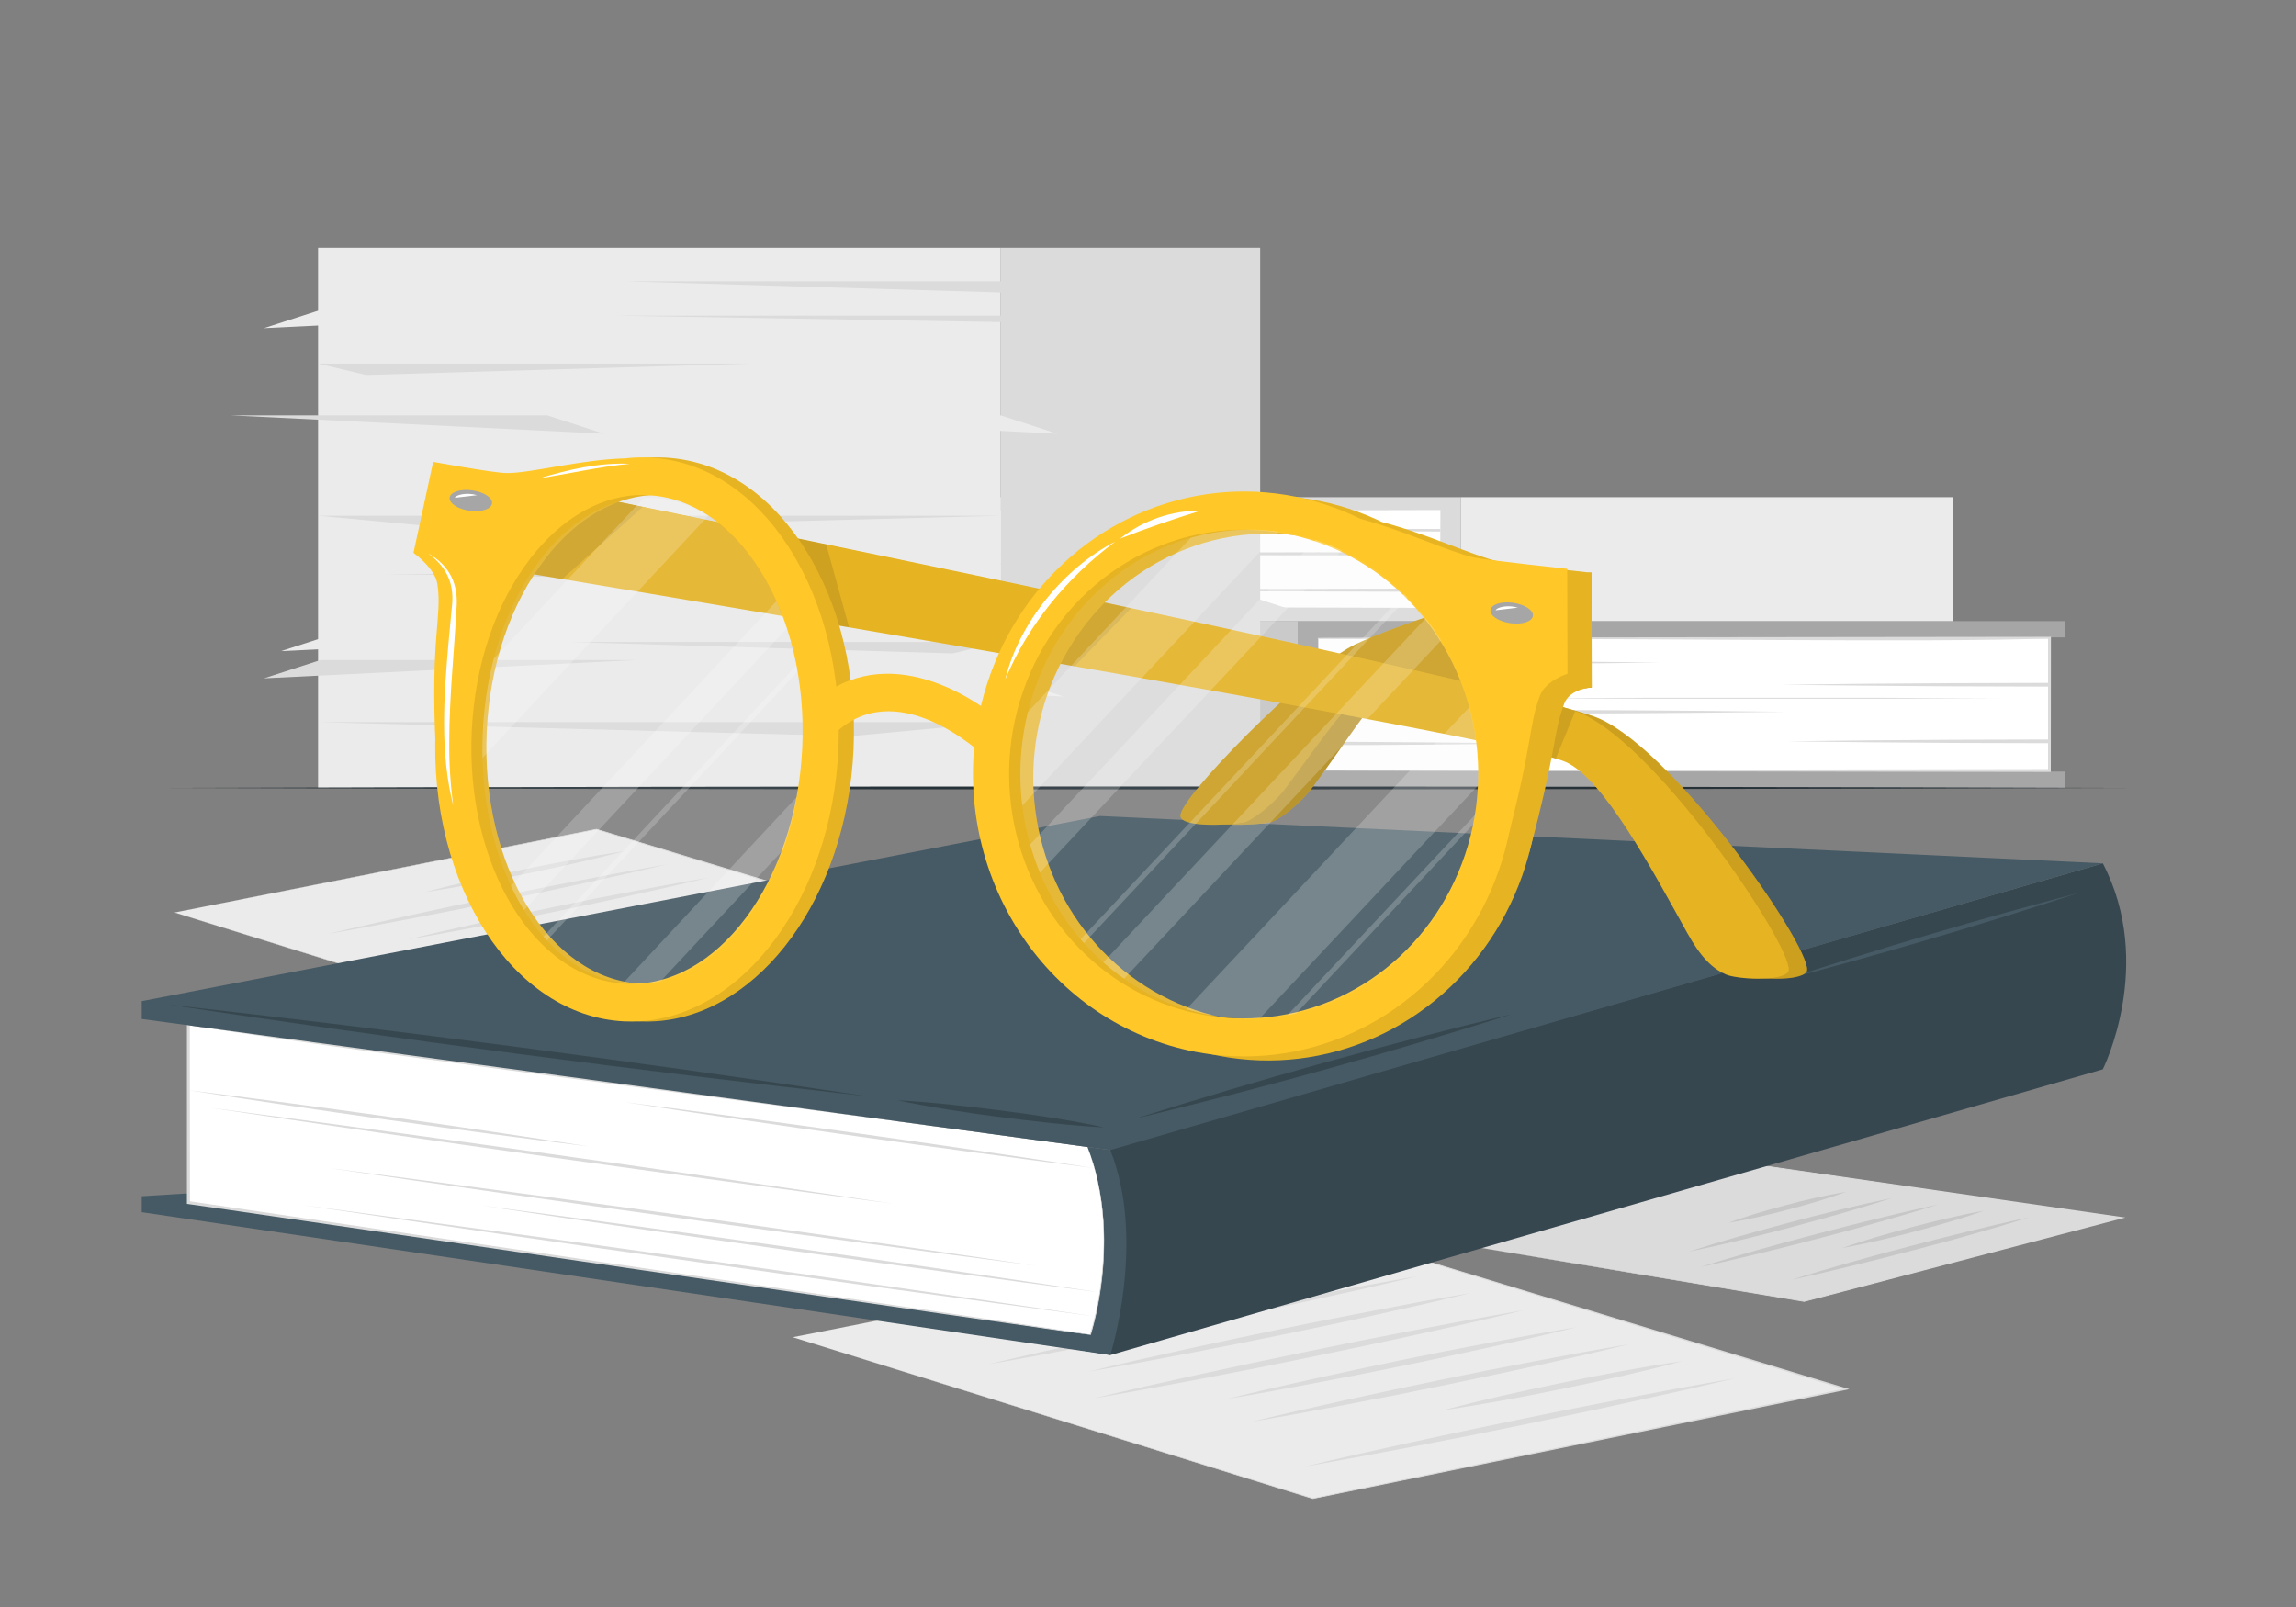 <svg width="140" height="98" viewBox="0 0 140 98" fill="none" xmlns="http://www.w3.org/2000/svg">
<rect x="0" y="0" width="140" height="98" fill="#808080" stroke="none"/>
<path d="M49.158 48.044L79.158 48.044V37.876H49.158V48.044Z" fill="#C7C7C7"/>
<path d="M79.158 37.878V48.046H125.92V47.054H124.912V38.87H125.92V37.878H79.158Z" fill="#A6A6A6"/>
<path d="M80.386 46.99L124.964 46.99V38.932L80.386 38.932V46.99Z" fill="white"/>
<path d="M80.384 46.99C91.496 46.957 113.855 46.916 124.964 46.902L124.88 46.99V38.932C118.117 39.21 98.5 38.897 91.539 38.989L80.393 38.961C80.425 38.788 80.393 47.027 80.393 46.99H80.384ZM80.384 46.99C80.384 46.963 80.358 38.93 80.358 38.905C80.358 38.88 91.522 38.88 91.53 38.876L124.964 38.835H125.057V38.932L125.048 46.99V47.077H124.964C113.853 47.066 91.493 47.025 80.384 46.99Z" fill="#DBDBDB"/>
<path d="M108.965 45.208C112.373 45.255 115.782 45.287 119.19 45.305L124.964 45.321V45.097L119.19 45.113C115.782 45.126 112.373 45.157 108.965 45.208Z" fill="#DBDBDB"/>
<path d="M80.384 43.303V43.51L87.827 43.531L98.614 43.502C102.023 43.485 105.431 43.453 108.84 43.407C105.431 43.36 102.023 43.328 98.614 43.311L87.827 43.282L80.384 43.303Z" fill="#DBDBDB"/>
<path d="M80.384 40.282V40.531L91.024 40.502C94.435 40.485 97.844 40.453 101.25 40.407C97.841 40.36 94.433 40.328 91.024 40.312L80.384 40.282Z" fill="#DBDBDB"/>
<path d="M80.384 45.229V45.436H83.242C86.651 45.42 90.06 45.388 93.47 45.34C90.059 45.296 86.649 45.264 83.242 45.245L80.384 45.229Z" fill="#DBDBDB"/>
<path d="M108.623 41.757C112.033 41.801 115.442 41.833 118.851 41.852L124.964 41.87V41.644L118.851 41.662C115.439 41.677 112.03 41.709 108.623 41.757Z" fill="#DBDBDB"/>
<path d="M121.997 42.584C119.652 42.571 117.304 42.561 114.955 42.554H107.527H100.29C97.942 42.554 95.594 42.564 93.247 42.584C95.595 42.597 97.943 42.606 100.29 42.613H107.527H114.955C117.303 42.606 119.65 42.597 121.997 42.584Z" fill="#DBDBDB"/>
<path d="M119.06 30.32H89.061V37.878H119.06V30.32Z" fill="#EBEBEB"/>
<path d="M89.058 37.878V30.32H42.296V31.058H43.304V37.141H42.296V37.878H89.058Z" fill="#DBDBDB"/>
<path d="M87.832 31.104H43.254V37.094H87.832V31.104Z" fill="white"/>
<path d="M87.832 31.104C76.72 31.139 54.361 31.18 43.254 31.194L43.34 31.104V37.094C42.75 36.825 65.669 37.111 65.536 37.026C71.088 37.026 82.277 37.053 87.826 37.072C87.794 37.201 87.826 31.079 87.826 31.104H87.832ZM87.832 31.104L87.852 37.094V37.115H87.832C82.271 37.135 71.101 37.16 65.542 37.162L43.254 37.191H43.161V37.094V31.104V31.015H43.246C54.357 31.028 76.718 31.069 87.824 31.104H87.832Z" fill="#DBDBDB"/>
<path d="M59.254 32.429C55.845 32.394 52.436 32.37 49.026 32.357L43.252 32.345V32.511L49.026 32.501C52.431 32.492 55.84 32.468 59.254 32.429Z" fill="#DBDBDB"/>
<path d="M87.832 33.849V33.695L80.391 33.68L69.604 33.701C66.195 33.714 62.786 33.737 59.377 33.771C62.785 33.806 66.194 33.83 69.604 33.843L80.391 33.865L87.832 33.849Z" fill="#DBDBDB"/>
<path d="M87.832 36.09V35.895L77.192 35.917C73.782 35.93 70.373 35.954 66.965 35.989C70.373 36.021 73.782 36.045 77.192 36.059L87.832 36.09Z" fill="#DBDBDB"/>
<path d="M87.832 32.413V32.26H84.974C81.566 32.271 78.157 32.295 74.749 32.332C78.157 32.365 81.566 32.389 84.974 32.402L87.832 32.413Z" fill="#DBDBDB"/>
<path d="M59.595 34.995C56.185 34.962 52.776 34.938 49.366 34.923L43.252 34.911V35.079L49.366 35.065C52.777 35.053 56.187 35.03 59.595 34.995Z" fill="#DBDBDB"/>
<path d="M46.218 34.38C48.566 34.391 50.914 34.398 53.261 34.402H60.691H67.926C70.274 34.402 72.622 34.394 74.969 34.38C72.622 34.368 70.274 34.361 67.926 34.359H60.691H53.261C50.913 34.363 48.565 34.37 46.218 34.38Z" fill="#DBDBDB"/>
<path d="M61.021 15.11H19.395V48.046H61.021V15.11Z" fill="#EBEBEB"/>
<path d="M76.841 15.11H61.021V48.046H76.841V15.11Z" fill="#DBDBDB"/>
<path d="M19.395 31.45H61.021L28.513 32.304L19.395 31.45Z" fill="#DBDBDB"/>
<path d="M61.021 44.037H19.395L51.904 44.891L61.021 44.037Z" fill="#DBDBDB"/>
<path d="M19.395 22.173H45.763L22.323 22.869L19.395 22.173Z" fill="#DBDBDB"/>
<path d="M61.021 39.15H34.654L58.092 39.847L61.021 39.15Z" fill="#DBDBDB"/>
<path d="M64.516 17.158H38.149L61.589 17.856L64.516 17.158Z" fill="#DBDBDB"/>
<path d="M37.445 19.245H67.185L62.227 19.664L37.445 19.245Z" fill="#DBDBDB"/>
<path d="M23.441 35.008H53.181L48.223 35.427L23.441 35.008Z" fill="#DBDBDB"/>
<path d="M41.729 25.332H61.021L64.469 26.449L41.729 25.332Z" fill="#EBEBEB"/>
<path d="M46.379 36.462H65.671L69.117 37.578L46.379 36.462Z" fill="#EBEBEB"/>
<path d="M42.136 41.366H61.428L64.876 42.483L42.136 41.366Z" fill="#EBEBEB"/>
<path d="M14.08 25.332H33.372L36.818 26.449L14.08 25.332Z" fill="#DBDBDB"/>
<path d="M38.834 18.897H19.544L16.096 20.012L38.834 18.897Z" fill="#EBEBEB"/>
<path d="M39.877 38.592H20.585L17.138 39.708L39.877 38.592Z" fill="#EBEBEB"/>
<path d="M38.834 40.251H19.544L16.096 41.366L38.834 40.251Z" fill="#DBDBDB"/>
<path d="M61.021 36.462H76.513L79.96 37.578L61.021 36.462Z" fill="#DBDBDB"/>
<path d="M66.429 31.451H78.443L76.841 30.538L66.429 31.451Z" fill="#DBDBDB"/>
<path d="M10.352 48.05C48.567 47.931 91.433 47.93 129.647 48.05C91.433 48.171 48.567 48.169 10.352 48.05Z" fill="#263238"/>
<path d="M87.257 75.591L105.795 70.842L129.349 74.262L110.01 79.362L87.257 75.591Z" fill="#DBDBDB"/>
<path d="M87.257 75.59L105.79 70.82C105.79 70.82 129.36 74.217 129.36 74.215L129.597 74.248L129.36 74.312L110.01 79.39C110.01 79.39 87.265 75.588 87.257 75.59ZM87.257 75.59C87.257 75.59 110.046 79.339 110.005 79.337L129.338 74.215V74.31C129.338 74.31 105.765 70.861 105.801 70.863L87.257 75.59Z" fill="#DBDBDB"/>
<path d="M109.273 78.04C110.413 77.674 111.589 77.334 112.769 76.997C113.949 76.66 115.147 76.338 116.349 76.024C117.552 75.711 118.776 75.394 120.004 75.096L121.856 74.651C122.487 74.511 123.105 74.363 123.743 74.231C123.183 74.415 122.59 74.585 122.013 74.764L120.249 75.272C119.073 75.612 117.871 75.933 116.669 76.244C115.467 76.555 114.242 76.874 113.014 77.172C111.785 77.47 110.546 77.767 109.273 78.04Z" fill="#C7C7C7"/>
<path d="M112.336 76.108C113.643 75.641 115.054 75.24 116.484 74.859C117.914 74.478 119.388 74.118 120.96 73.838C119.653 74.306 118.244 74.705 116.812 75.087C115.38 75.468 113.898 75.82 112.336 76.108Z" fill="#C7C7C7"/>
<path d="M103.688 77.267C104.829 76.902 106.005 76.561 107.184 76.225C108.364 75.888 109.562 75.565 110.765 75.252C111.967 74.939 113.191 74.622 114.418 74.324L116.271 73.88C116.9 73.74 117.52 73.593 118.158 73.458C117.598 73.643 117.005 73.814 116.428 73.991L114.664 74.501C113.486 74.84 112.286 75.161 111.084 75.474C109.882 75.787 108.657 76.104 107.429 76.402C106.201 76.699 104.961 76.995 103.688 77.267Z" fill="#C7C7C7"/>
<path d="M102.975 76.332C104.914 75.698 106.951 75.133 109.011 74.581C111.072 74.028 113.174 73.515 115.358 73.061C113.419 73.696 111.382 74.26 109.323 74.812C107.264 75.365 105.166 75.878 102.975 76.332Z" fill="#C7C7C7"/>
<path d="M105.398 74.571C106.468 74.166 107.638 73.83 108.827 73.511C110.016 73.192 111.254 72.904 112.573 72.678C111.504 73.085 110.333 73.419 109.146 73.738C107.959 74.058 106.72 74.345 105.398 74.571Z" fill="#C7C7C7"/>
<path d="M10.651 55.649L36.374 50.575L61.195 58.133L35.601 63.389L10.651 55.649Z" fill="#EBEBEB"/>
<path d="M10.651 55.649L36.376 50.55C36.376 50.55 61.203 58.088 61.203 58.086L61.389 58.143L61.203 58.181L35.601 63.418C35.592 63.418 10.659 55.654 10.651 55.654V55.649ZM10.651 55.649L35.609 63.364C35.547 63.378 61.203 58.08 61.182 58.086V58.18L36.368 50.593C36.417 50.581 10.644 55.651 10.651 55.651V55.649Z" fill="#DBDBDB"/>
<path d="M35.241 61.849C36.921 61.444 38.614 61.07 40.314 60.695C42.015 60.319 43.728 59.962 45.444 59.608C47.159 59.254 48.884 58.907 50.62 58.578L53.224 58.084C54.1 57.929 54.968 57.765 55.851 57.617C55.014 57.822 54.171 58.007 53.323 58.201L50.773 58.771C49.075 59.148 47.359 59.504 45.645 59.858C43.932 60.212 42.205 60.559 40.469 60.888C38.733 61.216 36.999 61.549 35.241 61.849Z" fill="#DBDBDB"/>
<path d="M41.834 59.158C43.667 58.666 45.567 58.25 47.473 57.853C49.379 57.456 51.32 57.094 53.314 56.8C51.481 57.292 49.581 57.709 47.675 58.106C45.769 58.502 43.828 58.864 41.834 59.158Z" fill="#DBDBDB"/>
<path d="M32.704 59.695C34.169 59.333 35.655 59.001 37.145 58.67C38.635 58.339 40.132 58.026 41.64 57.713C43.148 57.4 44.658 57.1 46.183 56.814L48.47 56.386C49.241 56.252 50.002 56.11 50.779 55.983C50.049 56.166 49.306 56.333 48.569 56.508L46.338 57.008C44.845 57.341 43.352 57.652 41.843 57.966C40.335 58.279 38.827 58.576 37.302 58.864C35.777 59.152 34.253 59.438 32.704 59.695Z" fill="#DBDBDB"/>
<path d="M31.508 58.604C32.861 58.265 34.235 57.954 35.614 57.647C36.994 57.339 38.383 57.047 39.775 56.76C41.168 56.472 42.575 56.191 43.983 55.929L46.101 55.54C46.816 55.417 47.524 55.287 48.244 55.172C47.571 55.345 46.882 55.499 46.202 55.664L44.138 56.129C42.762 56.438 41.369 56.728 39.977 57.016C38.584 57.304 37.177 57.582 35.769 57.847C34.362 58.111 32.945 58.361 31.508 58.604Z" fill="#DBDBDB"/>
<path d="M25.1 58.582C26.78 58.178 28.473 57.804 30.173 57.427C31.874 57.049 33.587 56.695 35.303 56.339C37.018 55.983 38.743 55.641 40.477 55.31L43.09 54.816C43.966 54.662 44.834 54.497 45.717 54.349C44.881 54.556 44.037 54.738 43.19 54.933L40.642 55.497C38.943 55.873 37.227 56.228 35.514 56.584C33.8 56.94 32.074 57.283 30.337 57.614C28.602 57.944 26.858 58.281 25.1 58.582Z" fill="#DBDBDB"/>
<path d="M24.887 57.289C26.369 56.923 27.873 56.586 29.38 56.252C30.886 55.917 32.407 55.6 33.929 55.279C35.45 54.958 36.981 54.658 38.523 54.369L40.837 53.935C41.616 53.799 42.389 53.655 43.173 53.528C42.426 53.713 41.679 53.88 40.933 54.059L38.676 54.563C37.171 54.9 35.65 55.215 34.129 55.536C32.607 55.857 31.075 56.156 29.533 56.446C27.991 56.736 26.453 57.028 24.887 57.289Z" fill="#DBDBDB"/>
<path d="M20.028 56.948C21.708 56.544 23.401 56.17 25.103 55.795C26.806 55.419 28.517 55.053 30.24 54.707C31.963 54.361 33.681 54.007 35.417 53.678L38.021 53.184C38.896 53.028 39.766 52.865 40.647 52.717C39.811 52.921 38.967 53.106 38.121 53.301L35.573 53.867C33.875 54.242 32.159 54.598 30.444 54.952C28.728 55.306 27.004 55.653 25.268 55.981C23.532 56.31 21.788 56.649 20.028 56.948Z" fill="#DBDBDB"/>
<path d="M25.921 54.402C27.872 53.884 29.884 53.445 31.911 53.024C33.938 52.604 35.992 52.217 38.103 51.9C36.152 52.417 34.142 52.855 32.113 53.277C30.084 53.7 28.032 54.081 25.921 54.402Z" fill="#DBDBDB"/>
<path d="M48.343 81.549L81.032 75.102L112.572 84.706L80.049 91.385L48.343 81.549Z" fill="#EBEBEB"/>
<path d="M48.347 81.549L81.032 75.077C81.032 75.077 112.579 84.662 112.579 84.66L112.766 84.716L112.579 84.755L80.049 91.41C80.039 91.412 48.347 81.549 48.347 81.549ZM48.347 81.549L80.06 91.361C80.002 91.361 112.581 84.656 112.566 84.66V84.753L81.025 75.126C81.073 75.11 48.336 81.559 48.343 81.545L48.347 81.549Z" fill="#DBDBDB"/>
<path d="M79.589 89.428C81.719 88.914 83.883 88.434 86.039 87.961C88.195 87.488 90.377 87.031 92.555 86.58C94.734 86.128 96.927 85.691 99.133 85.27L102.443 84.644C103.563 84.45 104.659 84.237 105.781 84.051C104.718 84.311 103.639 84.551 102.57 84.802L99.331 85.518C97.173 85.996 94.993 86.448 92.815 86.899C90.636 87.35 88.443 87.788 86.237 88.206C84.03 88.624 81.826 89.046 79.589 89.428Z" fill="#DBDBDB"/>
<path d="M87.969 86.008C90.298 85.383 92.706 84.854 95.133 84.35C97.56 83.847 100.024 83.378 102.559 83.012C100.229 83.638 97.819 84.168 95.392 84.671C92.966 85.175 90.502 85.634 87.969 86.008Z" fill="#DBDBDB"/>
<path d="M76.367 86.691C78.234 86.231 80.117 85.807 82.01 85.389C83.903 84.971 85.812 84.57 87.722 84.173C89.632 83.776 91.556 83.395 93.494 83.029L96.402 82.485C97.38 82.316 98.349 82.135 99.337 81.975C98.403 82.209 97.47 82.421 96.537 82.642L93.703 83.276C91.812 83.699 89.9 84.096 87.991 84.492C86.081 84.889 84.155 85.27 82.217 85.634C80.28 85.998 78.335 86.374 76.367 86.691Z" fill="#DBDBDB"/>
<path d="M74.853 85.304C76.573 84.874 78.32 84.479 80.08 84.09C81.84 83.701 83.597 83.327 85.367 82.959C87.136 82.592 88.913 82.24 90.713 81.905L93.408 81.403C94.315 81.249 95.213 81.082 96.13 80.936C95.273 81.156 94.399 81.353 93.533 81.561L90.911 82.144C89.163 82.533 87.394 82.905 85.624 83.273C83.855 83.64 82.078 83.992 80.278 84.327C78.479 84.662 76.672 85.012 74.853 85.304Z" fill="#DBDBDB"/>
<path d="M66.702 85.276C68.832 84.763 70.995 84.282 73.151 83.81C75.307 83.337 77.489 82.88 79.668 82.428C81.846 81.977 84.039 81.539 86.24 81.121L89.55 80.495C90.67 80.3 91.765 80.088 92.887 79.911C91.825 80.172 90.746 80.411 89.677 80.662L86.438 81.378C84.28 81.856 82.1 82.308 79.921 82.759C77.743 83.21 75.55 83.648 73.343 84.066C71.137 84.485 68.938 84.895 66.702 85.276Z" fill="#DBDBDB"/>
<path d="M66.433 83.632C68.317 83.169 70.228 82.74 72.143 82.317C74.058 81.895 75.989 81.489 77.93 81.086C79.871 80.683 81.809 80.298 83.769 79.93L86.701 79.37C87.693 79.199 88.673 79.016 89.671 78.853C88.738 79.088 87.777 79.302 86.828 79.528L83.961 80.17C82.048 80.596 80.114 80.999 78.174 81.399C76.235 81.8 74.296 82.177 72.335 82.555C70.376 82.932 68.423 83.302 66.433 83.632Z" fill="#DBDBDB"/>
<path d="M60.258 83.201C62.388 82.687 64.551 82.207 66.707 81.734C68.863 81.261 71.045 80.804 73.224 80.353C75.402 79.901 77.595 79.464 79.802 79.043L83.111 78.417C84.231 78.222 85.327 78.01 86.447 77.824C85.387 78.084 84.308 78.324 83.238 78.575L80 79.29C77.842 79.769 75.662 80.22 73.483 80.672C71.305 81.123 69.111 81.561 66.905 81.979C64.699 82.397 62.494 82.819 60.258 83.201Z" fill="#DBDBDB"/>
<path d="M67.747 79.964C70.226 79.308 72.787 78.75 75.358 78.213C77.928 77.676 80.545 77.186 83.227 76.783C80.748 77.441 78.187 77.999 75.615 78.534C73.043 79.069 70.43 79.565 67.747 79.964Z" fill="#DBDBDB"/>
<path d="M128.221 65.21L67.7 82.636V70.075L128.221 52.649C131.428 58.812 128.221 65.21 128.221 65.21Z" fill="#37474F"/>
<path d="M8.643 73.923L67.7 82.636V79.452L14.043 72.612L8.643 72.951V73.923Z" fill="#455A64"/>
<path d="M67.702 70.134C69.909 75.668 67.702 82.636 67.702 82.636L11.491 73.384V62.527L67.702 70.134Z" fill="#455A64"/>
<path d="M66.311 69.947C68.46 75.46 66.489 81.397 66.489 81.397L11.491 73.34V62.523L66.311 69.947Z" fill="white"/>
<path d="M66.311 69.947C66.384 70.161 66.595 70.764 66.668 70.976C67.105 72.49 67.326 74.063 67.325 75.645C67.333 77.596 67.061 79.537 66.517 81.403C66.543 81.489 11.497 73.406 11.478 73.427L11.398 73.415V73.34V62.523V62.424L11.491 62.438L38.913 66.179L66.3 69.943L66.311 69.947ZM66.311 69.947C52.827 68.058 24.608 64.572 11.573 62.527L11.583 73.343L11.502 73.246C11.502 73.268 66.614 81.337 66.457 81.388C66.736 80.461 66.944 79.513 67.081 78.553C67.497 75.68 67.336 72.665 66.31 69.947H66.311Z" fill="#DBDBDB"/>
<path d="M38.102 67.212C47.279 68.379 57.557 69.819 66.702 71.233C57.525 70.066 47.247 68.624 38.102 67.212Z" fill="#DBDBDB"/>
<path d="M11.491 66.484C19.357 67.457 28.084 68.69 35.922 69.918C28.05 68.945 19.328 67.716 11.491 66.484Z" fill="#DBDBDB"/>
<path d="M12.801 67.552C26.169 69.303 41.145 71.408 54.477 73.41C41.111 71.659 26.135 69.554 12.801 67.552Z" fill="#DBDBDB"/>
<path d="M20.027 71.227C33.893 73.015 49.429 75.162 63.261 77.201C49.398 75.415 33.861 73.266 20.027 71.227Z" fill="#DBDBDB"/>
<path d="M29.348 73.515C41.44 75.09 55.001 76.993 67.066 78.818C54.968 77.246 41.414 75.339 29.348 73.515Z" fill="#DBDBDB"/>
<path d="M18.48 73.493C33.973 75.552 51.333 77.991 66.787 80.284C51.294 78.228 33.934 75.787 18.48 73.493Z" fill="#DBDBDB"/>
<path d="M67.702 70.134L128.221 52.649L67.066 49.762L8.643 61.053V62.142L67.702 70.134Z" fill="#455A64"/>
<path d="M69.253 68.212C76.761 65.84 84.472 63.698 92.176 61.848C84.67 64.222 76.959 66.36 69.253 68.212Z" fill="#37474F"/>
<path d="M54.734 67.099C56.825 67.212 58.985 67.465 61.06 67.727C63.136 67.99 65.279 68.311 67.314 68.749C65.223 68.638 63.063 68.383 60.99 68.12C58.916 67.858 56.771 67.527 54.734 67.099Z" fill="#37474F"/>
<path d="M10.267 61.265C24.481 62.856 38.81 64.733 52.929 66.86C38.703 65.272 24.377 63.391 10.267 61.265Z" fill="#37474F"/>
<path d="M108.827 59.734C114.733 57.8 120.71 56.038 126.76 54.448C120.856 56.382 114.878 58.144 108.827 59.734Z" fill="#455A64"/>
<path d="M77.446 50.153C76.662 50.313 73.425 50.494 73.36 49.764C73.259 48.667 81 40.886 83.778 39.423C86.419 38.03 94.929 34.991 97.031 34.925L97.05 41.913C95.861 42.228 86.387 41.265 84.397 42.366C83.533 42.844 82.389 44.829 80.059 47.98C79.24 49.091 77.909 50.058 77.446 50.153Z" fill="#FFC727"/>
<g opacity="0.3">
<path d="M77.446 50.153C76.662 50.313 73.425 50.494 73.36 49.764C73.259 48.667 81 40.886 83.778 39.423C86.419 38.03 94.929 34.991 97.031 34.925L97.05 41.913C95.861 42.228 86.387 41.265 84.397 42.366C83.533 42.844 82.389 44.829 80.059 47.98C79.24 49.091 77.909 50.058 77.446 50.153Z" fill="black"/>
</g>
<path d="M75.839 50.153C75.053 50.313 72.044 50.494 71.977 49.764C71.878 48.667 79.619 40.886 82.394 39.423C85.036 38.03 94.929 34.991 97.031 34.925L97.05 41.913C95.861 42.228 85.006 41.265 83.016 42.366C82.152 42.844 80.776 44.829 78.45 47.98C77.632 49.091 76.302 50.058 75.839 50.153Z" fill="#FFC727"/>
<g opacity="0.2">
<path d="M75.839 50.153C75.053 50.313 72.044 50.494 71.977 49.764C71.878 48.667 79.619 40.886 82.394 39.423C85.036 38.03 94.929 34.991 97.031 34.925L97.05 41.913C95.861 42.228 85.006 41.265 83.016 42.366C82.152 42.844 80.776 44.829 78.45 47.98C77.632 49.091 76.302 50.058 75.839 50.153Z" fill="black"/>
</g>
<path d="M106.36 59.425C107.036 59.72 109.694 59.87 110.15 59.273C110.837 58.368 102.455 46.06 97.531 43.827C92.926 41.755 27.957 28.605 26.616 28.387L26.568 33.849C35.619 35.324 93.053 44.86 96.605 46.472C98.922 47.521 101.873 53.054 103.993 56.876C104.85 58.429 105.576 59.082 106.36 59.425Z" fill="#FFC727"/>
<g opacity="0.2">
<path d="M106.36 59.425C107.036 59.72 109.694 59.87 110.15 59.273C110.837 58.368 102.455 46.06 97.531 43.827C92.926 41.755 27.957 28.605 26.616 28.387L26.568 33.849C35.619 35.324 93.053 44.86 96.605 46.472C98.922 47.521 101.873 53.054 103.993 56.876C104.85 58.429 105.576 59.082 106.36 59.425Z" fill="black"/>
</g>
<path d="M105.239 59.425C105.915 59.72 108.573 59.87 109.028 59.273C109.715 58.368 101.395 45.763 96.473 43.529C91.866 41.457 27.957 28.597 26.617 28.387L25.446 33.849C34.498 35.324 91.931 44.86 95.484 46.472C97.8 47.521 100.751 53.054 102.872 56.876C103.729 58.429 104.455 59.082 105.239 59.425Z" fill="#FFC727"/>
<g opacity="0.1">
<path d="M105.239 59.425C105.915 59.72 108.573 59.87 109.028 59.273C109.715 58.368 101.395 45.763 96.473 43.529C91.866 41.457 27.957 28.597 26.617 28.387L25.446 33.849C34.498 35.324 91.931 44.86 95.484 46.472C97.8 47.521 100.751 53.054 102.872 56.876C103.729 58.429 104.455 59.082 105.239 59.425Z" fill="black"/>
</g>
<g opacity="0.1">
<path d="M39.2 30.908L34.283 35.314C30.193 34.633 27.055 34.118 25.45 33.855L26.619 28.387C26.983 28.445 31.998 29.447 39.2 30.908Z" fill="black"/>
<path d="M51.774 38.263L48.72 37.74L45.883 32.27L50.38 33.196L51.774 38.263Z" fill="black"/>
<path d="M68.973 37.09L65.52 40.636L62.453 40.099L64.906 36.226C66.269 36.513 67.624 36.801 68.973 37.09Z" fill="black"/>
<path d="M96.051 43.368L94.862 46.264C94.291 46.097 93.43 45.887 92.324 45.644L91.467 42.113C93.621 42.642 95.211 43.072 96.051 43.368Z" fill="black"/>
</g>
<path d="M38.965 62.286C32.196 61.946 27.046 53.956 27.483 44.478C27.69 39.956 29.126 35.75 31.523 32.635C33.999 29.418 37.197 27.729 40.557 27.906C43.917 28.083 46.945 30.067 49.112 33.52C51.212 36.855 52.254 41.187 52.043 45.714C51.628 54.682 46.353 61.821 40.049 62.275C39.688 62.3 39.326 62.304 38.965 62.286ZM33.245 34.079C31.138 36.812 29.867 40.547 29.68 44.591C29.307 52.801 33.512 59.709 39.068 59.987C44.623 60.265 49.452 53.812 49.834 45.591C50.021 41.547 49.105 37.705 47.262 34.769C45.487 31.95 43.066 30.326 40.445 30.196C40.166 30.178 39.886 30.178 39.607 30.196C37.285 30.381 35.052 31.729 33.245 34.075V34.079ZM27.492 45.683C27.151 38.749 27.895 37.664 27.593 35.619C27.449 34.647 26.135 33.713 26.135 33.713L27.283 28.735C27.283 28.735 30.862 29.099 31.687 29.112C33.154 29.134 36.322 28.017 39.081 27.945C39.081 27.945 33.083 30.754 31.155 34.335C29.227 37.917 27.492 45.679 27.492 45.679V45.683Z" fill="#FFC727"/>
<path opacity="0.1" d="M38.965 62.286C32.196 61.946 27.046 53.956 27.483 44.478C27.69 39.956 29.126 35.75 31.523 32.635C33.999 29.418 37.197 27.729 40.557 27.906C43.917 28.083 46.945 30.067 49.112 33.52C51.212 36.855 52.254 41.187 52.043 45.714C51.628 54.682 46.353 61.821 40.049 62.275C39.688 62.3 39.326 62.304 38.965 62.286ZM33.245 34.079C31.138 36.812 29.867 40.547 29.68 44.591C29.307 52.801 33.512 59.709 39.068 59.987C44.623 60.265 49.452 53.812 49.834 45.591C50.021 41.547 49.105 37.705 47.262 34.769C45.487 31.95 43.066 30.326 40.445 30.196C40.166 30.178 39.886 30.178 39.607 30.196C37.285 30.381 35.052 31.729 33.245 34.075V34.079ZM27.492 45.683C27.151 38.749 27.895 37.664 27.593 35.619C27.449 34.647 26.135 33.713 26.135 33.713L27.283 28.735C27.283 28.735 30.862 29.099 31.687 29.112C33.154 29.134 36.322 28.017 39.081 27.945C39.081 27.945 33.083 30.754 31.155 34.335C29.227 37.917 27.492 45.679 27.492 45.679V45.683Z" fill="black"/>
<path d="M38.044 62.286C31.274 61.946 26.124 53.956 26.561 44.478C26.768 39.956 28.203 35.75 30.6 32.635C33.077 29.418 36.275 27.729 39.635 27.906C42.995 28.083 46.023 30.067 48.19 33.52C50.29 36.855 51.331 41.187 51.12 45.714C50.706 54.682 45.431 61.821 39.127 62.275C38.767 62.3 38.405 62.304 38.044 62.286ZM32.323 34.079C30.216 36.816 28.952 40.551 28.765 44.595C28.392 52.805 32.596 59.712 38.151 59.991C43.706 60.269 48.535 53.816 48.918 45.595C49.104 41.551 48.188 37.709 46.345 34.773C44.572 31.954 42.149 30.33 39.528 30.2C39.249 30.182 38.969 30.182 38.69 30.2C36.364 30.381 34.13 31.729 32.323 34.075V34.079ZM26.57 45.683C26.228 38.749 26.973 37.664 26.671 35.619C26.527 34.647 25.213 33.713 25.213 33.713L26.413 28.165C26.413 28.165 30.051 28.836 30.875 28.848C32.342 28.871 35.399 28.017 38.154 27.953C38.154 27.953 32.157 30.762 30.229 34.343C28.3 37.925 26.57 45.679 26.57 45.679V45.683Z" fill="#FFC727"/>
<path d="M30.001 30.703C29.958 31.048 29.344 31.246 28.629 31.147C27.914 31.048 27.373 30.688 27.418 30.346C27.462 30.003 28.075 29.803 28.79 29.902C29.505 30.001 30.053 30.359 30.001 30.703Z" fill="#A6A6A6"/>
<path d="M27.731 30.357C27.789 30.192 28.41 30.005 29.09 30.196L27.731 30.357Z" fill="white"/>
<path d="M26.133 33.758C27.425 34.513 27.977 35.625 27.832 37.166C27.688 39.839 27.399 42.486 27.395 45.159C27.377 46.493 27.46 47.827 27.641 49.147C26.814 45.891 27.061 42.457 27.352 39.141L27.539 37.148C27.74 35.658 27.289 34.639 26.129 33.758H26.133Z" fill="white"/>
<path d="M32.879 29.169C34.671 28.636 36.532 28.196 38.407 28.284C36.54 28.457 34.727 28.892 32.879 29.169Z" fill="white"/>
<path opacity="0.1" d="M32.877 34.217C30.841 36.94 29.62 40.652 29.437 44.675C29.073 52.845 33.142 59.709 38.511 59.987C43.88 60.265 48.548 53.845 48.918 45.679C49.104 41.658 48.214 37.835 46.433 34.917C44.718 32.112 42.377 30.497 39.842 30.367C39.572 30.349 39.302 30.349 39.032 30.367C36.782 30.542 34.625 31.88 32.877 34.217Z" fill="#EBEBEB"/>
<g opacity="0.2">
<path d="M43.18 31.464L29.422 46.216C29.409 45.706 29.422 45.194 29.439 44.673C29.504 43.151 29.728 41.641 30.107 40.17L39.254 30.367C39.441 30.367 39.648 30.367 39.846 30.367C41.028 30.437 42.174 30.814 43.18 31.464Z" fill="white"/>
<path d="M47.973 38.324L31.952 55.503C31.657 55.027 31.39 54.532 31.153 54.022L47.339 36.666C47.58 37.206 47.792 37.759 47.973 38.324Z" fill="white"/>
<path d="M48.596 48.587C48.401 49.695 48.115 50.784 47.742 51.842L40.284 59.837C39.702 59.968 39.106 60.018 38.511 59.987C38.343 59.977 38.175 59.963 38.009 59.94L48.596 48.587Z" fill="white"/>
<path d="M48.626 40.967L33.348 57.349C33.275 57.275 33.206 57.197 33.139 57.117L48.556 40.582C48.584 40.71 48.604 40.841 48.626 40.967Z" fill="white"/>
</g>
<path d="M60.054 46.138L61.548 44.447C59.147 42.132 53.497 38.899 49.263 43.189L50.801 44.838C54.594 40.989 59.832 45.928 60.054 46.138Z" fill="#FFC727"/>
<path d="M74.342 64.391C70.032 63.566 66.213 60.993 63.723 57.236C61.233 53.48 60.275 48.846 61.06 44.354C61.648 41.004 63.176 37.912 65.451 35.467C67.726 33.022 70.645 31.335 73.84 30.62C77.034 29.904 80.361 30.192 83.399 31.446C86.436 32.7 89.049 34.865 90.906 37.667C92.763 40.469 93.782 43.782 93.832 47.187C93.883 50.592 92.963 53.936 91.191 56.796C89.417 59.657 86.87 61.905 83.871 63.257C80.872 64.609 77.556 65.003 74.342 64.391ZM63.233 44.774C62.701 47.827 63.098 50.977 64.367 53.784C65.636 56.59 67.715 58.914 70.313 60.43C72.911 61.945 75.898 62.578 78.858 62.238C81.817 61.899 84.601 60.605 86.821 58.536C89.04 56.468 90.584 53.729 91.237 50.702C91.891 47.675 91.621 44.51 90.464 41.651C89.308 38.792 87.324 36.38 84.789 34.753C82.254 33.126 79.294 32.364 76.324 32.575C73.152 32.806 70.144 34.13 67.774 36.339C65.404 38.547 63.807 41.515 63.233 44.774Z" fill="#FFC727"/>
<path d="M92.026 40.098C90.89 36.164 84.269 31.84 84.269 31.84C86.949 32.526 89.906 33.923 91.343 34.234C92.15 34.407 97.04 34.929 97.04 34.929L97.059 41.916C97.059 41.916 95.715 41.994 95.379 42.911C94.658 44.838 95.022 45.305 93.245 51.993C93.229 51.993 93.146 44.029 92.026 40.098Z" fill="#FFC727"/>
<g opacity="0.1">
<path d="M74.342 64.391C70.032 63.566 66.213 60.993 63.723 57.236C61.233 53.48 60.275 48.846 61.06 44.354C61.648 41.004 63.176 37.912 65.451 35.467C67.726 33.022 70.645 31.335 73.84 30.62C77.034 29.904 80.361 30.192 83.399 31.446C86.436 32.7 89.049 34.865 90.906 37.667C92.763 40.469 93.782 43.782 93.832 47.187C93.883 50.592 92.963 53.936 91.191 56.796C89.417 59.657 86.87 61.905 83.871 63.257C80.872 64.609 77.556 65.003 74.342 64.391ZM63.233 44.774C62.701 47.827 63.098 50.977 64.367 53.784C65.636 56.59 67.715 58.914 70.313 60.43C72.911 61.945 75.898 62.578 78.858 62.238C81.817 61.899 84.601 60.605 86.821 58.536C89.04 56.468 90.584 53.729 91.237 50.702C91.891 47.675 91.621 44.51 90.464 41.651C89.308 38.792 87.324 36.38 84.789 34.753C82.254 33.126 79.294 32.364 76.324 32.575C73.152 32.806 70.144 34.13 67.774 36.339C65.404 38.547 63.807 41.515 63.233 44.774Z" fill="black"/>
<path d="M92.026 40.098C90.89 36.164 84.269 31.84 84.269 31.84C86.949 32.526 89.906 33.923 91.343 34.234C92.15 34.407 97.04 34.929 97.04 34.929L97.059 41.916C97.059 41.916 95.715 41.994 95.379 42.911C94.658 44.838 95.022 45.305 93.245 51.993C93.229 51.993 93.146 44.029 92.026 40.098Z" fill="black"/>
</g>
<path d="M72.873 64.14C68.567 63.315 64.751 60.745 62.261 56.992C59.771 53.239 58.811 48.61 59.592 44.12C60.176 40.767 61.702 37.67 63.976 35.22C66.25 32.771 69.17 31.08 72.367 30.36C75.564 29.641 78.893 29.927 81.935 31.18C84.976 32.434 87.592 34.599 89.451 37.403C91.311 40.206 92.331 43.522 92.382 46.93C92.433 50.338 91.513 53.685 89.738 56.547C87.963 59.41 85.413 61.66 82.411 63.012C79.409 64.364 76.09 64.757 72.873 64.142V64.14ZM61.764 44.533C61.23 47.588 61.625 50.741 62.895 53.551C64.164 56.361 66.244 58.688 68.843 60.206C71.443 61.724 74.433 62.357 77.395 62.018C80.358 61.679 83.144 60.384 85.366 58.313C87.587 56.243 89.132 53.502 89.786 50.472C90.439 47.441 90.168 44.274 89.01 41.413C87.852 38.551 85.865 36.138 83.327 34.511C80.789 32.883 77.826 32.123 74.853 32.336C71.682 32.567 68.675 33.891 66.305 36.099C63.936 38.307 62.338 41.275 61.764 44.533Z" fill="#FFC727"/>
<path d="M90.548 39.856C89.411 35.923 82.79 31.598 82.79 31.598C85.471 32.285 88.427 33.682 89.865 33.993C90.671 34.166 95.562 34.688 95.562 34.688L95.58 41.086C95.58 41.086 94.236 41.51 93.9 42.424C93.178 44.352 93.542 45.064 91.765 51.762C91.759 51.746 91.685 43.788 90.548 39.856Z" fill="#FFC727"/>
<path d="M93.468 37.561C93.423 37.905 92.809 38.104 92.096 38.004C91.383 37.905 90.838 37.547 90.882 37.203C90.927 36.858 91.541 36.66 92.254 36.759C92.968 36.858 93.52 37.218 93.468 37.561Z" fill="#A6A6A6"/>
<path d="M91.196 37.217C91.254 37.051 91.875 36.862 92.555 37.055L91.196 37.217Z" fill="white"/>
<path d="M68.288 32.851C69.704 31.728 71.437 31.126 73.216 31.141C71.536 31.655 69.92 32.211 68.288 32.851Z" fill="white"/>
<path d="M61.297 41.436C62.134 37.956 64.926 34.598 68.001 33.032C65.122 35.172 62.709 38.043 61.297 41.436Z" fill="white"/>
<path opacity="0.1" d="M62.445 44.533C61.064 52.62 66.1 60.401 73.675 61.878C81.25 63.354 88.534 57.973 89.915 49.889C91.297 41.804 86.258 34.018 78.683 32.544C77.544 32.32 76.383 32.25 75.226 32.336C69.005 32.793 63.614 37.695 62.445 44.533Z" fill="#EBEBEB"/>
<g opacity="0.2">
<path d="M90.13 47.898L76.823 62.099C75.769 62.15 74.713 62.073 73.676 61.87C73.227 61.783 72.782 61.672 72.345 61.537L89.6 43.117C90.022 44.671 90.201 46.285 90.13 47.898Z" fill="white"/>
<path d="M77.971 32.425L62.334 49.124C62.149 47.596 62.186 46.049 62.446 44.533C62.509 44.156 62.589 43.78 62.679 43.413L72.613 32.797C73.468 32.554 74.343 32.4 75.227 32.336C76.142 32.267 77.061 32.297 77.971 32.425Z" fill="white"/>
<path d="M87.862 39.061L68.544 59.681C68.103 59.376 67.679 59.042 67.276 58.684L86.93 37.707C87.266 38.139 87.577 38.591 87.862 39.061Z" fill="white"/>
<path d="M81.818 33.567L63.409 53.215C63.178 52.656 62.979 52.083 62.815 51.499L80.211 32.925C80.759 33.104 81.296 33.319 81.818 33.567Z" fill="white"/>
<path d="M89.951 49.682C89.942 49.751 89.928 49.821 89.917 49.889C89.899 50.009 89.876 50.13 89.852 50.246L79.025 61.81C78.852 61.849 78.674 61.884 78.495 61.915L89.951 49.682Z" fill="white"/>
<path d="M85.831 36.442L66.097 57.514C66.026 57.437 65.957 57.357 65.89 57.277L85.611 36.219L85.831 36.442Z" fill="white"/>
</g>
</svg>
